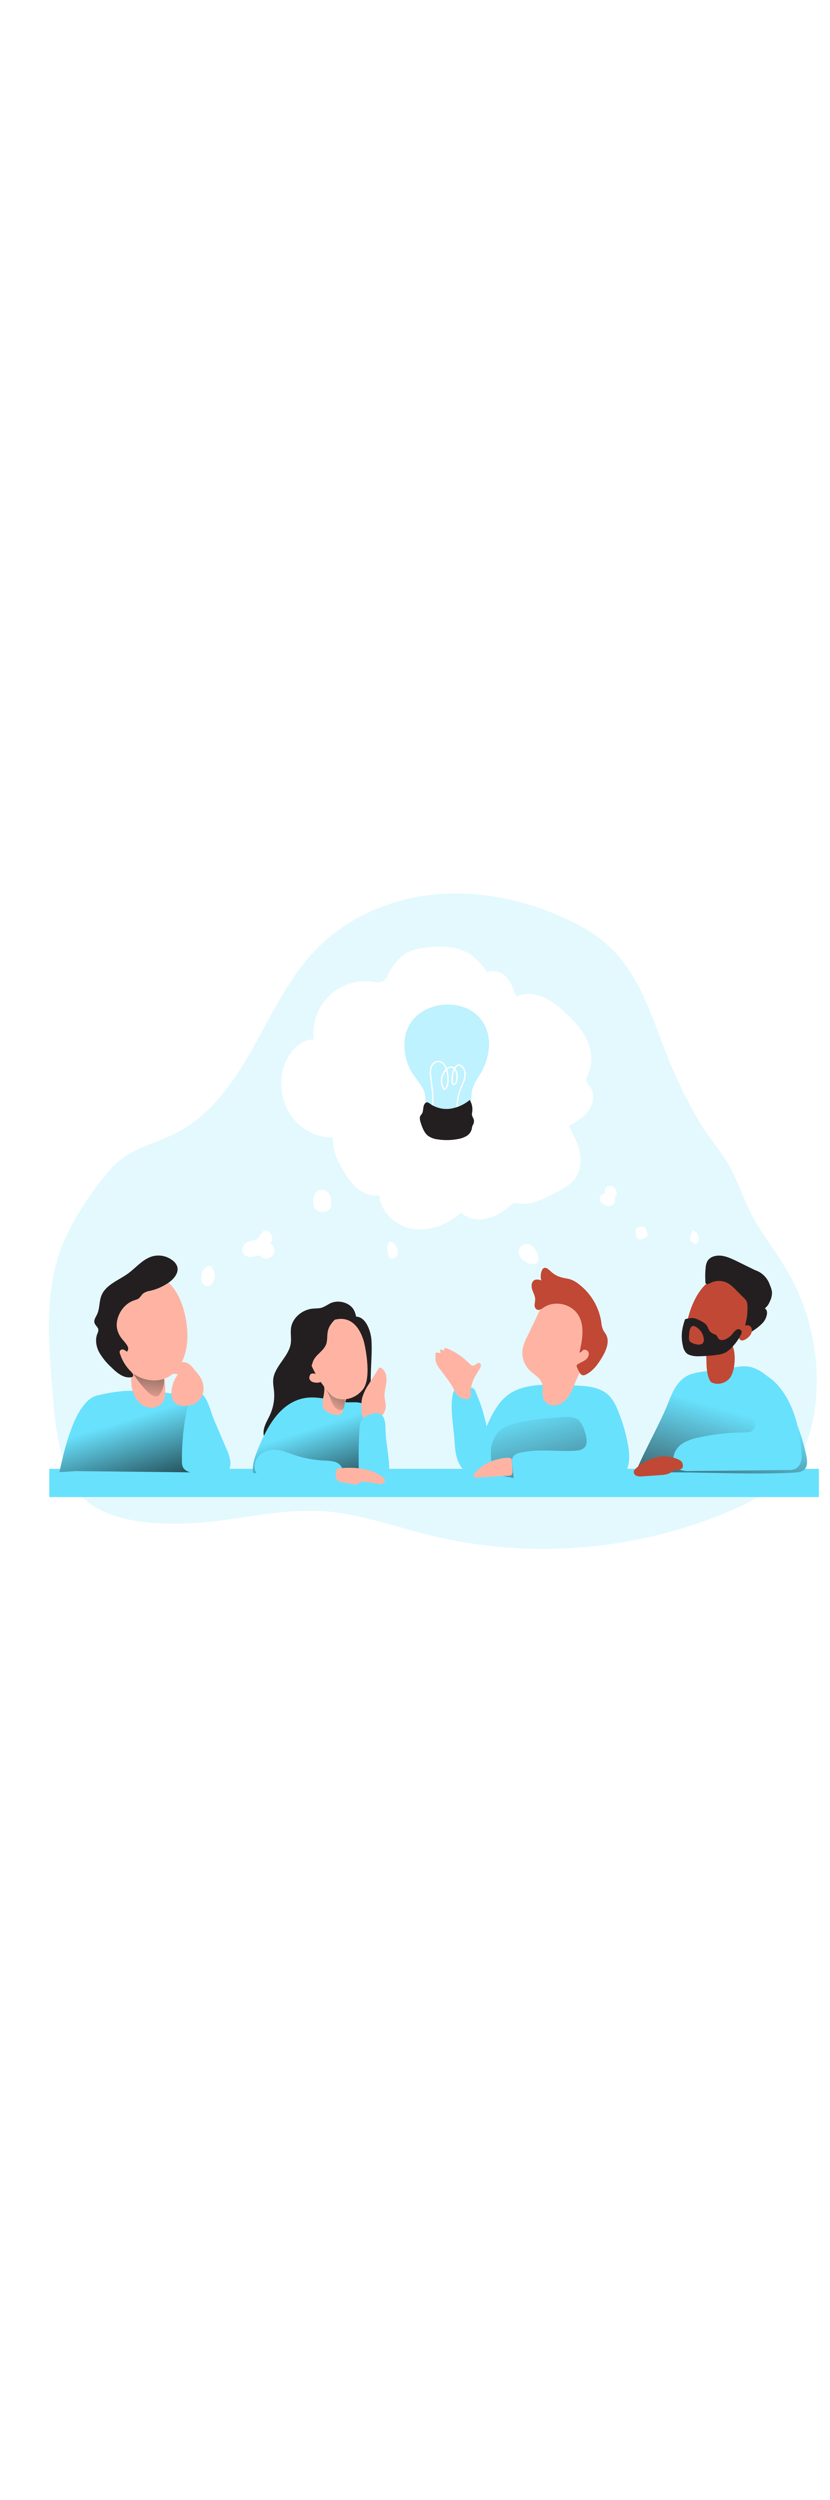 <svg id="_0113_brainstorming" xmlns="http://www.w3.org/2000/svg" xmlns:xlink="http://www.w3.org/1999/xlink" viewBox="0 0 500 500" data-imageid="brainstorming-83" imageName="Brainstorming" class="illustrations_image" style="width: 166px;"><defs><style>.cls-1_brainstorming-83{fill:none;stroke:#fff;stroke-miterlimit:10;stroke-width:.85px;}.cls-2_brainstorming-83{fill:url(#linear-gradient);}.cls-2_brainstorming-83,.cls-3_brainstorming-83,.cls-4_brainstorming-83,.cls-5_brainstorming-83,.cls-6_brainstorming-83,.cls-7_brainstorming-83,.cls-8_brainstorming-83,.cls-9_brainstorming-83,.cls-10_brainstorming-83,.cls-11_brainstorming-83,.cls-12_brainstorming-83,.cls-13_brainstorming-83,.cls-14_brainstorming-83,.cls-15_brainstorming-83,.cls-16_brainstorming-83{stroke-width:0px;}.cls-3_brainstorming-83{opacity:.18;}.cls-3_brainstorming-83,.cls-15_brainstorming-83,.cls-16_brainstorming-83{fill:#68e1fd;}.cls-3_brainstorming-83,.cls-16_brainstorming-83{isolation:isolate;}.cls-4_brainstorming-83{fill:url(#linear-gradient-4-brainstorming-83);}.cls-5_brainstorming-83{fill:url(#linear-gradient-2-brainstorming-83);}.cls-6_brainstorming-83{fill:url(#linear-gradient-3-brainstorming-83);}.cls-7_brainstorming-83{fill:url(#linear-gradient-8-brainstorming-83);}.cls-8_brainstorming-83{fill:url(#linear-gradient-7-brainstorming-83);}.cls-9_brainstorming-83{fill:url(#linear-gradient-5-brainstorming-83);}.cls-10_brainstorming-83{fill:url(#linear-gradient-6-brainstorming-83);}.cls-11_brainstorming-83{fill:#231f20;}.cls-12_brainstorming-83{fill:#c14834;}.cls-13_brainstorming-83{fill:#fff;}.cls-14_brainstorming-83{fill:#ffb4a3;}.cls-16_brainstorming-83{opacity:.43;}</style><linearGradient id="linear-gradient-brainstorming-83" x1="500.68" y1="2373.9" x2="964.31" y2="2373.9" gradientTransform="translate(-471 2760.19) scale(1 -1)" gradientUnits="userSpaceOnUse"><stop offset="0" stop-color="#231f20" stop-opacity="0"/><stop offset="1" stop-color="#231f20"/></linearGradient><linearGradient id="linear-gradient-2-brainstorming-83" x1="934.19" y1="2404.84" x2="911.91" y2="2328.77" gradientTransform="translate(-489.92 2753.07) scale(1 -1)" xlink:href="#linear-gradient-brainstorming-83"/><linearGradient id="linear-gradient-3-brainstorming-83" x1="807.94" y1="2406.53" x2="832.46" y2="2313.28" gradientTransform="translate(-489.92 2753.07) scale(1 -1)" xlink:href="#linear-gradient-brainstorming-83"/><linearGradient id="linear-gradient-4-brainstorming-83" x1="682.72" y1="2398.67" x2="693.34" y2="2437.22" gradientTransform="translate(-489.92 2753.07) scale(1 -1)" xlink:href="#linear-gradient-brainstorming-83"/><linearGradient id="linear-gradient-5-brainstorming-83" x1="675.35" y1="2394.67" x2="698.27" y2="2323.37" gradientTransform="translate(-489.92 2753.07) scale(1 -1)" gradientUnits="userSpaceOnUse"><stop offset="0" stop-color="#000" stop-opacity="0"/><stop offset=".8" stop-color="#000"/></linearGradient><linearGradient id="linear-gradient-6-brainstorming-83" x1="686.38" y1="2405.48" x2="703.92" y2="2432.58" gradientTransform="translate(-489.92 2753.07) scale(1 -1)" xlink:href="#linear-gradient-brainstorming-83"/><linearGradient id="linear-gradient-7-brainstorming-83" x1="567.75" y1="2401.22" x2="591.62" y2="2323.88" xlink:href="#linear-gradient-5-brainstorming-83"/><linearGradient id="linear-gradient-8-brainstorming-83" x1="577.88" y1="2408.17" x2="581.58" y2="2450.06" gradientTransform="translate(-489.92 2753.07) scale(1 -1)" xlink:href="#linear-gradient-brainstorming-83"/></defs><path id="background_brainstorming-83" class="cls-3_brainstorming-83 targetColor" d="M31.44,333.28c-2.56-30.81-4.85-63.26,8.23-91.29,7.35-15.25,16.81-29.38,28.12-41.98,10.09-11.16,25.95-14.01,38.83-20.75,20.86-10.92,34.83-31.43,46.32-51.98s21.63-42.39,38.23-59.13c18.42-18.64,43.91-29.59,69.96-32.26,26.05-2.67,52.64,2.62,76.66,13.11,11.01,4.82,21.68,10.81,30.31,19.19,18.11,17.6,25.12,43.27,34.57,66.69,5.18,12.85,11.29,25.3,18.26,37.27,6.19,10.62,15.4,20.46,20.67,31.4,5.27,10.95,8.47,21.79,15.21,32.26,6.36,9.89,13.39,19.36,19.08,29.67,13.02,23.76,18.36,50.97,15.29,77.89-1.61,13.73-5.6,27.56-14.11,38.45-9.3,11.9-23.11,19.29-36.99,25.24-57.1,24.32-120.53,29.52-180.84,14.84-21.49-5.3-42.6-13.11-64.64-14.57-22.26-1.46-44.36,3.65-66.52,6.18-21.48,2.46-53.24,2.88-72.16-9.53-20.35-13.36-22.7-49.2-24.48-70.72Z" style="fill: rgb(104, 225, 253);"/><g id="table_brainstorming-83"><rect class="cls-15_brainstorming-83 targetColor" x="29.68" y="381.8" width="463.63" height="17.01" style="fill: rgb(104, 225, 253);"/><rect class="cls-2_brainstorming-83" x="29.68" y="381.8" width="463.63" height="8.98"/></g><g id="character_4_brainstorming-83"><path class="cls-15_brainstorming-83 targetColor" d="M382.76,384.38c4.86-12.5,14.99-29.98,19.85-42.48,2.27-5.83,4.85-12.02,10.15-15.4,3.57-2.27,7.91-2.88,12.11-3.45l20.92-2.87c5.61-.75,10.13,1.09,14.69,4.45,4.57,3.35,7.97,8.06,10.92,12.91,6.84,11.21,11.7,23.52,14.35,36.39.58,2.84.92,6.22-1.15,8.26-1.5,1.5-3.81,1.77-5.93,1.88-30.27,1.71-65.55-1.26-95.92.33Z" style="fill: rgb(104, 225, 253);"/><path class="cls-5_brainstorming-83" d="M382.76,384.38c4.86-12.5,14.99-29.98,19.85-42.48,2.27-5.83,4.85-12.02,10.15-15.4,3.57-2.27,7.91-2.88,12.11-3.45l20.92-2.87c5.61-.75,10.13,1.09,14.69,4.45,4.57,3.35,7.97,8.06,10.92,12.91,6.84,11.21,11.7,23.52,14.35,36.39.58,2.84.92,6.22-1.15,8.26-1.5,1.5-3.81,1.77-5.93,1.88-30.27,1.71-65.55-1.26-95.92.33Z"/><path class="cls-12_brainstorming-83" d="M439.84,326.87c-2.34,3.08-6.33,4.42-10.05,3.36-.56-.15-1.08-.41-1.53-.79-.41-.43-.74-.93-.95-1.49-1.65-3.82-1.73-8.11-1.79-12.27-.15-1.69.08-3.39.68-4.98,2.04-4.46,11.69-8.94,14.79-3.5,2.61,4.59,1.91,15.47-1.15,19.65Z"/><path class="cls-15_brainstorming-83 targetColor" d="M454.15,357.98c-1.09,1.74-3.59,1.89-5.68,1.89-9.15.04-18.27,1.04-27.21,2.98-3.3.57-6.48,1.68-9.42,3.28-2.96,1.62-5.12,4.39-5.99,7.65-.69,3.28.72,7.06,3.71,8.53,1.86.73,3.86,1.02,5.84.85l59.48-.64c1.36.08,2.73-.12,4.01-.58,2.95-1.3,4.22-4.99,4.04-8.21-2.03-38.59-21.41-49.58-24.63-49.09-2.58.38-3,20.3-3.72,23.15-.82,3.23,1.62,7.05-.44,10.2Z" style="fill: rgb(104, 225, 253);"/><path class="cls-12_brainstorming-83" d="M402.75,374.48c-2.42-.34-4.88-.21-7.25.39-4.79,1.13-9.18,3.54-12.71,6.97-.41.35-.74.8-.95,1.3-.25,1.22.41,2.44,1.57,2.88,1.14.4,2.36.51,3.55.33l11.17-.79c1.65-.02,3.28-.33,4.83-.92,1.85-.82,3.42-2.45,5.46-2.53.59.05,1.19.01,1.77-.12,1.78-.67,1.32-3.53.31-4.59-1.55-1.62-5.64-2.62-7.74-2.93Z"/><path class="cls-12_brainstorming-83" d="M413.07,299.32c-.33,4.05.37,8.74,3.72,10.99,2.41,1.64,5.56,1.58,8.49,1.46,4.11-.16,8.36-.37,12.02-2.18,5.6-2.73,8.95-8.57,11.49-14.28,1.93-3.89,3.18-8.08,3.68-12.4.33-4.37-.75-8.91-3.72-12.08-1.9-1.91-4.25-3.32-6.83-4.09-18.17-5.98-27.75,18.47-28.85,32.57Z"/><path class="cls-11_brainstorming-83" d="M425.09,260.63c.07-1.47.48-2.9,1.2-4.18.89-1.27,2.2-2.2,3.69-2.63,4.57-1.44,9.4.71,13.7,2.82l11.14,5.46c4.24,1.39,7.57,4.72,8.95,8.97.67,1.36,1.1,2.82,1.3,4.33.03,2.02-.45,4.01-1.41,5.79-.6,1.57-1.62,2.95-2.95,3.98,1.15.52,1.47,2.02,1.33,3.28-.32,2.21-1.35,4.26-2.93,5.84-1.58,1.57-3.32,2.96-5.19,4.16l-3.6,2.49c-.63.44-1.43.9-2.18.58-.53-.3-.84-.88-.8-1.49.05-.59.21-1.18.47-1.71,1.87-4.73,2.71-9.8,2.45-14.88,0-.88-.17-1.75-.5-2.57-.39-.69-.89-1.31-1.47-1.85l-5.2-5.21c-1.29-1.42-2.76-2.66-4.37-3.69-3.1-1.77-6.85-1.98-10.13-.57-.72.32-2.01,1.16-2.83.94-1.09-.29-.8-1.33-.86-2.4-.15-2.48-.08-4.98.2-7.45Z"/><path class="cls-12_brainstorming-83" d="M452.9,297.67c.17,1.36-.22,2.74-1.09,3.8-.89,1.19-2.07,2.11-3.44,2.69-.61.32-1.33.4-2,.23-.93-.48-1.49-1.45-1.45-2.49-.07-2.33,1.04-4.54,2.94-5.89,1.86-1.21,4.59-.9,5.05,1.66Z"/><path class="cls-11_brainstorming-83" d="M412.68,291.7c1.05-.33,2.13-.54,3.22-.64.73-.1,1.46-.1,2.18,0,.91.2,1.78.52,2.61.94,2.18,1,4.56,2.18,5.61,4.37.28.75.6,1.48.96,2.18.94,1.15,2.21,1.98,3.65,2.37,1.17.45,1.3,2.02,2.28,2.79,1.18.92,2.89.55,4.22-.12,1.49-.73,2.8-1.78,3.86-3.06.64-.97,1.45-1.82,2.39-2.5,1.01-.65,2.36-.36,3.01.64.21.79.07,1.63-.37,2.32-1.6,3.24-3.77,6.16-6.41,8.62-.86.85-1.84,1.59-2.89,2.18-1.61.74-3.34,1.21-5.11,1.38-3.53.5-7.08.78-10.64.82-2.06.13-4.13-.15-6.07-.84-.6-.25-1.15-.58-1.64-1-1.17-1.24-1.94-2.81-2.18-4.5-1.32-5.75-.58-10.46,1.32-15.94Z"/><path class="cls-12_brainstorming-83" d="M423.99,303.86c.08.68-.06,1.36-.38,1.97-.71,1.09-2.25,1.26-3.55,1.09-1.2-.17-2.37-.53-3.45-1.09-.42-.2-.8-.5-1.09-.86-.39-.66-.56-1.42-.48-2.18.01-1.07.09-2.14.22-3.2.07-.79.26-1.57.57-2.3.5-1.09,1.33-1.9,2.51-1.42,1.06.45,2.02,1.09,2.83,1.9,1.66,1.62,2.67,3.79,2.83,6.11Z"/></g><g id="character_3_brainstorming-83"><path class="cls-15_brainstorming-83 targetColor" d="M302.82,340.11c-5.35,5.75-8.45,13.18-11.46,20.44l-8.54,20.75c-.57.96-.68,2.12-.29,3.17.66.83,1.65,1.33,2.71,1.37,4.37.66,8.78,1.1,13.2,1.31,22.23,1.39,44.49,1.9,66.76,1.53,2.67,0,5.46-.13,7.82-1.33,6.14-3.11,6.63-11.64,5.54-18.44-1.26-7.89-3.48-15.59-6.62-22.94-1.1-2.92-2.71-5.62-4.76-7.97-5.09-5.33-13.18-6.18-20.55-6.39-14.1-.44-33.25-2.84-43.8,8.51Z" style="fill: rgb(104, 225, 253);"/><path class="cls-15_brainstorming-83 targetColor" d="M286.47,335.36c-.25-.83-.75-1.56-1.43-2.09-.59-.3-1.26-.45-1.92-.44-1.94-.08-3.88-.01-5.81.21-1.24.04-2.42.49-3.38,1.28-.69.83-1.12,1.85-1.22,2.93-1.56,8.47.23,17.13.93,25.7.47,5.84.52,12.02,3.68,17,2.89,4.42,7.83,7.08,13.11,7.05,2.18,0,4.7-.81,5.54-2.83.33-1.02.42-2.1.27-3.17-1.02-15.39-3.23-31.48-9.77-45.64Z" style="fill: rgb(104, 225, 253);"/><path class="cls-14_brainstorming-83" d="M285.37,327.82c1.04-2.24,2.44-4.28,3.67-6.42.35-.53.58-1.13.67-1.76.08-.65-.26-1.28-.84-1.57-1.23-.47-2.18,1.23-3.51,1.5s-2.18-.75-3.04-1.62c-3.65-3.64-7.97-6.55-12.71-8.56-.48-.3-1.07-.37-1.62-.22-.52.22-.67,1.09-.13,1.29-.51.04-1.01-.09-1.44-.37-.47-.2-1.15-.21-1.35.25s.4,1.09.25,1.7c-.57.02-1.14-.06-1.68-.25-.56-.11-1.29.08-1.4.64-.02.21,0,.43.07.63.08.86.08,1.72,0,2.58,0,2.28,1.39,4.37,2.74,6.17,2.88,3.92,6.05,7.65,8.29,12.02.6,1.37,1.38,2.65,2.32,3.81,1.35,1.43,6.36,3.5,7.65.98.62-1.18.11-3.77.33-5.16.32-1.95.91-3.85,1.75-5.65Z"/><path class="cls-6_brainstorming-83" d="M353.13,362.52c.44,2.12.5,4.54-.87,6.23-1.38,1.68-3.93,2.09-6.18,2.18-10.92.57-22.13-1.31-32.77,1.18-1.54.2-2.95.93-4.01,2.06-1.09,1.47-.95,3.51-.73,5.34l.92,7.84-10.67-1.94c-1.15-.04-2.04-1.01-1.99-2.15,0-.03,0-.06,0-.1-.85-4.09-1.22-8.26-1.09-12.43.14-4.18,1.77-8.16,4.6-11.24,2.57-2.53,6.05-3.88,9.51-4.87,8.25-2.35,16.87-3.05,25.41-3.74,3.7-.29,9.83-1.09,13.03,1.4,2.6,2.01,4.19,7.09,4.85,10.24Z"/><path class="cls-14_brainstorming-83" d="M317.55,302.2c-1.27,2.37-2.2,4.92-2.74,7.56-.68,4.83,1.02,9.69,4.56,13.04,2.55,2.41,6.04,4.19,7.14,7.53,1,3.05-.35,6.55.95,9.53s4.85,4.19,7.91,3.55c3.04-.82,5.65-2.77,7.3-5.46,1.59-2.69,2.93-5.53,3.99-8.48,1.61-3.85,3.48-7.58,5.6-11.16,1.59-2.44,2.99-5,4.21-7.65,1.24-3.15,1.88-6.5,1.9-9.89.15-7.82-2.7-16.07-9-20.7-5.94-4.27-13.96-4.2-19.83.17-2.92,2.18-3.91,5.1-5.46,8.33-2.18,4.51-4.35,9.06-6.52,13.62Z"/><path class="cls-12_brainstorming-83" d="M331.23,262.37c-1.09-1.02-2.58-2.18-3.82-1.4-.46.33-.8.8-.98,1.33-.8,1.93-.91,4.06-.32,6.06-1.22-.6-2.62-.73-3.93-.37-1.98.84-2.28,3.58-1.65,5.64s1.86,3.98,1.87,6.12c0,1.09-.33,2.18-.35,3.34-.11,1.14.45,2.25,1.44,2.83,1.34.6,2.79-.46,4.01-1.29,6.49-4.37,16.39-2.35,20.66,4.24,4.27,6.59,2.67,15.07.97,22.67.43.66,1.23-.34,1.75-.93,1.09-1.26,3.45-.23,3.78,1.41.16,1.7-.65,3.34-2.1,4.25-1.35.98-2.97,1.54-4.37,2.44-.39.19-.68.53-.82.94-.04.36.03.72.21,1.04.45,1.03.96,2.03,1.53,3,.37.84,1.08,1.49,1.96,1.78.64.05,1.27-.09,1.82-.42,4.47-2.18,7.5-6.46,10.01-10.76,2.5-4.3,4.5-9.45,2.06-13.6-.48-.82-1.09-1.54-1.56-2.37-.69-1.59-1.09-3.29-1.2-5.02-1.24-7.92-5.12-15.19-11.01-20.63-2.79-2.58-5.75-4.83-9.51-5.46-4.27-.69-7.21-1.64-10.43-4.83Z"/><path class="cls-14_brainstorming-83" d="M286.09,384.26c-.59.72-1.09,1.82-.46,2.47.45.33,1.02.46,1.56.35l19.6-1.16c.32,0,.65-.06.95-.17.97-.44,1.09-1.77.97-2.84-.11-1.69-.22-3.38-.34-5.06-.12-1.68.26-2.39-1.51-2.63-2.45-.34-5.53.46-7.86,1.09-5.02,1.27-9.52,4.04-12.91,7.95Z"/></g><g id="character_2_brainstorming-83"><path class="cls-11_brainstorming-83" d="M223.77,304.41c.63,10.1-1.09,20.27-.15,30.36.33,3.28.93,6.71-.16,9.83-1.01,2.68-3,4.87-5.57,6.14-5.98,3.06-13.74,1.09-18.41-3.77s-6.55-11.86-6.17-18.57c.38-6.71,2.72-13.11,5.52-19.23,2.51-5.46,6.75-16.24,12.97-18.57,8.03-2.93,11.63,8.08,11.98,13.81Z"/><path class="cls-11_brainstorming-83" d="M213.16,286.11c-2.5-4.52-9.42-6.41-14.41-3.93-1.48.93-3.02,1.75-4.62,2.47-1.88.63-3.92.47-5.89.67-6.32.66-11.93,5.58-12.88,11.31-.54,3.28.29,6.55-.23,9.83-1.23,7.73-9.68,13.57-10.53,21.33-.27,2.52.29,5.04.51,7.55.38,4.72-.44,9.46-2.38,13.77-1.39,3.09-3.34,6.04-3.86,9.33-1.02,6.55,4.48,12.85,11.36,14.86,6.88,2.01,14.62.43,21.14-2.67,7.19-3.41,13.59-8.99,15.75-16.06,3.39-11.02-4.05-22.74-.71-33.78.93-2.56,2.02-5.06,3.28-7.48,3.28-7.17,7.5-19.87,3.46-27.2Z"/><path class="cls-4_brainstorming-83" d="M185.29,328.16c.08-2.98-.39-6.55,1.88-8.44.19-.18.44-.3.7-.34.26.01.5.09.72.23,2.48,1.36,4.7,3.15,6.55,5.3,2.27,2.63,4.04,5.82,6.97,7.65,1.18.75,2.5,1.26,3.72,1.91,2.53,1.37,4.65,3.37,6.16,5.82.45.59.63,1.34.51,2.06-.27.93-1.34,1.33-2.29,1.52-2.73.46-5.51.61-8.28.44-3.77-.1-7.54-.25-11.31-.46-2.43-.05-4.84-.37-7.2-.95-1-.28-2.85-.98-3.1-2.18s1.4-2.42,2.06-3.44c1.78-2.72,2.78-5.87,2.89-9.11Z"/><path class="cls-15_brainstorming-83 targetColor" d="M225.08,355.7l3.53,29.24c-25.4,1.3-50.85,1.08-76.22-.66-.57-5.25,1.37-10.43,3.39-15.29,5.02-12.1,12.08-25.06,24.57-29.02,9.55-3.04,17.93.75,27.31,1.69,4.65.47,9.75-1.09,13.44,2.61,2.82,2.84,3.53,7.58,4,11.43Z" style="fill: rgb(104, 225, 253);"/><path class="cls-9_brainstorming-83" d="M225.08,355.7l3.53,29.24c-25.4,1.3-50.85,1.08-76.22-.66-.57-5.25,1.37-10.43,3.39-15.29,5.02-12.1,12.08-25.06,24.57-29.02,9.55-3.04,17.93.75,27.31,1.69,4.65.47,9.75-1.09,13.44,2.61,2.82,2.84,3.53,7.58,4,11.43Z"/><path class="cls-15_brainstorming-83 targetColor" d="M195.08,376.83c2.21-.04,4.41.22,6.55.75,2.16.57,3.91,2.16,4.68,4.26.82,2.93-1.32,6.02-4.06,7.32s-5.9,1.26-8.94,1.19l-24.47-.58c-2.85.07-5.69-.27-8.44-.99-2.78-.76-5.11-2.65-6.42-5.22-1.77-3.95.36-8.89,4.01-11.24,5.54-3.55,11.44-1.77,17.01.33,6.43,2.44,13.21,3.85,20.09,4.18Z" style="fill: rgb(104, 225, 253);"/><path class="cls-14_brainstorming-83" d="M218.2,339c.87-2.93,2.21-5.7,3.97-8.2l5.77-9.23c.15-.32.4-.58.72-.73.38-.07.78.02,1.09.26,2.69,1.67,3.34,5.32,3.01,8.47-.33,3.15-1.38,6.26-1.09,9.4.35,1.7.61,3.42.76,5.14-.11,2.59-1.35,5.01-3.38,6.63-2.46,2.06-8,4.89-10.07,1.18-1.74-3.2-1.55-9.56-.79-12.92Z"/><path class="cls-15_brainstorming-83 targetColor" d="M224.3,348.57c-2.83.76-5.79,2.13-7,4.8-.5,1.33-.76,2.73-.75,4.15-.42,7.4-.58,14.8-.48,22.22-.13,1.51.22,3.01,1,4.3,1.09,1.41,3.07,1.76,4.86,1.81,3.37.1,6.72-.51,9.83-1.8.99-.3,1.84-.94,2.39-1.81.3-.75.39-1.56.28-2.36-.38-7.35-2.1-14.77-2.18-22.09-.11-5.18-.94-11.12-7.95-9.22Z" style="fill: rgb(104, 225, 253);"/><path class="cls-14_brainstorming-83" d="M204.39,381.44c-.43,0-.85.11-1.22.33-.39.38-.63.89-.68,1.43-.39,2.01-.59,4.45.99,5.73.8.55,1.72.89,2.68.99,2.32.44,4.64.84,6.96,1.23.75.19,1.53.16,2.26-.09.54-.33,1.06-.7,1.55-1.09.92-.42,1.94-.53,2.93-.33,2.51.25,5.02.6,7.52,1.09.84.21,1.71.26,2.57.15.87-.12,1.6-.73,1.87-1.57.31-1.26-.87-2.36-1.97-3.07-7.78-5.14-16.49-5.43-25.45-4.82Z"/><path class="cls-14_brainstorming-83" d="M195.65,346.45c1.69,1.91,7.4,3.68,9.67,2.51,1.51-.78,1.64-4.96,2.32-6.55.52-1.25.92-2.55,1.19-3.88.54-1.83.65-3.76.33-5.65-.36-1.91-1.78-3.45-3.66-3.95-1.79-.33-12.67-1.55-11.63-.05,4.29,6.24-2.26,13.02,1.79,17.58Z"/><path class="cls-10_brainstorming-83" d="M199.16,339.74c.49,1.49,1.16,2.92,2,4.25.86,1.34,2.27,2.24,3.85,2.46.37.04.75-.02,1.09-.16.98-.46,1.25-1.7,1.39-2.77l.78-5.79c.09-.44.07-.89-.07-1.31-.19-.36-.47-.66-.82-.87-.83-.62-1.69-1.19-2.58-1.71-1.85-1.09-4.26-2.29-6.49-1.87-.75.1-1.38.62-1.63,1.33-.27.95.47,1.92.85,2.73.59,1.19,1.13,2.45,1.63,3.72Z"/><path class="cls-14_brainstorming-83" d="M219.28,305.4s5.25,21.25-.71,28.64c-5.96,7.4-15.52,7.17-19.33,3.1-3.81-4.06-17.99-21.85-12.74-32.54,5.25-10.69,25.78-23.55,32.78.8Z"/><path class="cls-11_brainstorming-83" d="M197.39,299.42c-.4,2.47-.07,5.07-.94,7.41-1.53,4.06-6.29,6.18-7.86,10.22-.38.98-.56,2.04-1.02,2.99-.38,1-1.26,1.73-2.32,1.93-1.07.02-2.05-.58-2.53-1.53-.46-.94-.72-1.97-.75-3.01-.68-6.99.13-14.43,4.03-20.26,3.03-4.62,8.01-7.59,13.51-8.06,3.28-.17,4.37.51,2.08,2.94-2.05,2.16-3.69,4.28-4.19,7.37Z"/><path class="cls-14_brainstorming-83" d="M187.94,324.44c-.26.01-.51.09-.72.24-.13.12-.24.26-.32.43-.44.67-.64,1.46-.57,2.25.36,1.22,1.38,2.12,2.63,2.32,1.32.35,2.72.32,4.03-.08.13-.03.25-.09.34-.19.13-.23.13-.51,0-.74-.5-1.17-1.19-2.25-2.04-3.2-.86-.91-2.13-1.31-3.35-1.03Z"/></g><g id="character_1_brainstorming-83"><path class="cls-15_brainstorming-83 targetColor" d="M113,338.42c2.97.71,6.02,1.57,8.41,3.47,1.84,1.6,3.38,3.51,4.54,5.66,5.84,9.77,9.56,20.67,10.92,31.97.19.92.12,1.87-.22,2.74-.82,1.66-3.07,1.87-4.93,1.85l-86.19-.93-9.73.61c2.18-9.7,8.54-41.88,22.23-46.05,5.48-1.38,11.07-2.32,16.7-2.82,5.86-.24,11.73-.16,17.59.24,6.96.54,13.87,1.63,20.67,3.26Z" style="fill: rgb(104, 225, 253);"/><path class="cls-8_brainstorming-83" d="M113,338.42c2.97.71,6.02,1.57,8.41,3.47,1.84,1.6,3.38,3.51,4.54,5.66,5.84,9.77,9.56,20.67,10.92,31.97.19.92.12,1.87-.22,2.74-.82,1.66-3.07,1.87-4.93,1.85l-86.19-.93-9.73.61c2.18-9.7,8.54-41.88,22.23-46.05,5.48-1.38,11.07-2.32,16.7-2.82,5.86-.24,11.73-.16,17.59.24,6.96.54,13.87,1.63,20.67,3.26Z"/><path class="cls-14_brainstorming-83" d="M99.52,335.62c.03,1.43-.16,2.85-.55,4.23-1.2,3.57-5.35,5.65-9.08,5.1-3.77-.72-6.97-3.17-8.65-6.62-1.62-3.41-2.37-7.16-2.18-10.92-.11-1.71.32-3.41,1.23-4.86,1.25-1.39,3.03-2.18,4.9-2.18,3.32-.2,6.59.89,9.12,3.06,1.23,1.09,3.64,1.99,4.37,3.17.9,1.63.91,7.05.83,9.03Z"/><path class="cls-7_brainstorming-83" d="M80.23,324.47s11.47,18.06,15.64,12.92c2.47-3.04,3.48-7.01,2.75-10.86l-18.39-2.06Z"/><path class="cls-15_brainstorming-83 targetColor" d="M121.96,336.98l-6.81,4.65c-.53.32-1.01.71-1.42,1.17-.59.85-.96,1.83-1.09,2.85-2.14,10.42-3.16,21.04-3.03,31.68-.06,1.11.1,2.23.49,3.28.62,1.22,1.65,2.18,2.91,2.72,2.5,1.21,5.37,1.31,8.15,1.39l11.02.29c1.1.1,2.22-.02,3.28-.35,2.55-.98,3.54-4.14,3.34-6.86-.37-2.86-1.21-5.65-2.49-8.24l-7.49-17.56c-1.81-4.36-3.39-11.73-6.86-15.02Z" style="fill: rgb(104, 225, 253);"/><path class="cls-14_brainstorming-83" d="M112.92,301.7c0,9.91-3.51,21.02-12.47,25.23-6.44,3.03-14.39,1.59-20.22-2.47-5.83-4.06-9.75-10.42-12.16-17.12-2.76-7.71-3.69-16.26-1.37-24.12,2.33-7.85,8.23-14.84,16.02-17.34,21.73-6.89,30.21,19.43,30.19,35.81Z"/><path class="cls-11_brainstorming-83" d="M81.05,280.23c.76-.19,1.49-.47,2.18-.83,1.27-.8,1.92-2.29,3.08-3.28,1.28-.83,2.73-1.37,4.25-1.57,3.97-.94,7.73-2.62,11.09-4.95,3.28-2.28,6.34-6.12,5.05-9.83-.52-1.32-1.39-2.48-2.52-3.34-3.46-2.81-8.05-3.79-12.35-2.64-5.81,1.64-9.83,6.82-14.69,10.36-5.75,4.16-13.48,6.75-16.07,13.36-1.4,3.58-.94,7.73-2.58,11.22-.79,1.67-2.09,3.39-1.57,5.17.47,1.58,2.28,2.63,2.35,4.28-.05.79-.27,1.55-.64,2.25-1.43,3.58-.68,7.76,1.09,11.17,1.96,3.34,4.4,6.36,7.26,8.97,3.28,3.28,7.49,6.89,12.11,6.05.27-.04.53-.13.76-.28.94-.71,0-2.18-.82-2.97-3.13-3.02-5.45-6.77-6.75-10.92-.2-.49-.24-1.03-.12-1.55.38-.79,1.28-1.18,2.12-.93.81.27,1.54.72,2.13,1.33.92-.9,1.09-2.33.4-3.42-1.45-2.72-3.93-4.37-5.21-7.36-1.13-2.26-1.54-4.82-1.16-7.32.95-5.78,4.88-11.15,10.61-12.96Z"/><path class="cls-14_brainstorming-83" d="M110.98,317.57c-2.9-.2-5.77.68-8.05,2.47-1.03.73-2.1,1.89-1.71,3.1.5,1.01,1.56,1.62,2.69,1.53,1.1-.11,2.2-.04,3.28.21-1.99,2.64-3.29,5.73-3.79,8.99-.48,3.18,0,6.89,2.68,8.74,1.89,1.12,4.12,1.54,6.29,1.19,1.74-.1,3.44-.53,5.01-1.28,3.41-1.96,5.44-5.67,5.23-9.6-.13-3.72-2-6.89-4.43-9.59-2.15-2.37-3.66-5.34-7.19-5.76Z"/></g><g id="idea_brainstorming-83"><path class="cls-13_brainstorming-83" d="M128.95,260.24c-1.8-1.09-4.12-.8-5.59.71-1.39,1.52-2.13,3.53-2.05,5.59-.07,1.2.19,2.4.75,3.46.59,1.07,1.72,1.73,2.94,1.74.91-.11,1.75-.54,2.38-1.2,2.81-2.97,2.67-7.66-.3-10.47-.04-.04-.08-.08-.13-.12"/><path class="cls-13_brainstorming-83" d="M146.87,247.1c-1.32,1.98-1.09,5.08.98,6.32,1,.54,2.14.77,3.28.68,1.34-.05,2.66-.27,3.93-.68.39-.18.82-.24,1.25-.17.37.16.7.4.96.71,2.05,1.75,5.13,1.51,6.89-.54,1.75-2.05,1.51-5.13-.54-6.89-.27-.22-.61-.48-.57-.83.03-.18.12-.35.24-.49,1.28-1.97.8-4.59-1.09-5.99-3.93-2.73-4.72,1.15-6.42,3.28-2.21,2.79-6.61,1.21-8.9,4.6Z"/><path class="cls-13_brainstorming-83" d="M194.66,227.01c1.61-.11,3.38-.55,4.22-1.91.4-.76.61-1.6.6-2.46.07-1.37.01-2.75-.17-4.11-.64-4.59-7.13-6.82-9.51-2.36-2.38,4.46-1.3,11.27,4.87,10.84Z"/><path class="cls-13_brainstorming-83" d="M235.09,245.2c-.39-.31-.91.21-1.09.66-1.15,2.74-.94,5.87.57,8.43.16.3.39.56.67.75.28.15.6.23.92.22,1.68-.12,3.08-1.34,3.43-2.98.3-1.63-.1-3.31-1.09-4.63-.88-1.32-2.17-2.31-3.67-2.83"/><path class="cls-13_brainstorming-83" d="M321.86,258.45c1.26-.03,2.28-1.04,2.33-2.3.85-4.83-5.02-13.11-10.1-8.45-5.08,4.65,2.75,11.52,7.78,10.76Z"/><path class="cls-13_brainstorming-83" d="M370.85,218.29c1.17-2.09.65-4.72-1.23-6.2-1.15-.92-2.77-1.02-4.02-.23-1.33.99-1.42,2.92-1.39,4.58-1.27-.61-2.86.61-3,2.01-.02,1.44.67,2.79,1.85,3.62,1.17,1.03,2.71,1.53,4.26,1.4,1.57-.18,2.84-1.35,3.15-2.89.13-1.04-.28-2.11-.08-3.13"/><path class="cls-13_brainstorming-83" d="M388.85,236.61c-1.26-.61-2.69-.77-4.05-.46-.53.09-1.02.35-1.4.74-.36.53-.53,1.17-.48,1.81,0,.96.12,1.91.36,2.84.11.64.42,1.22.88,1.67,1.02.84,2.53.33,3.74-.22.93-.43,1.98-.98,2.18-1.99.09-.63-.03-1.27-.33-1.84-.55-1.31-1.25-2.54-2.1-3.68"/><path class="cls-13_brainstorming-83" d="M416.51,240.43c-1.04,1.51-.9,3.55.34,4.9.54.62,1.36.94,2.18.83.98-.31,1.7-1.16,1.84-2.18.44-2.62-1.19-5.14-3.76-5.81"/><path class="cls-13_brainstorming-83" d="M243.65,71.9c-4.4,3.22-7.87,7.56-10.04,12.57-.44,1.14-1.12,2.17-1.98,3.04-1.98,1.73-4.96,1.17-7.56.84-17.12-2.21-32.8,9.88-35,27.01-.33,2.55-.34,5.13-.04,7.68-9.23.34-16.24,9.07-18.49,18.02-2.47,9.67-.67,19.94,4.95,28.19,5.76,8.17,15.13,13.04,25.12,13.05-.62,6.96,2.53,13.67,6.07,19.66,2.39,4.06,5.06,8.07,8.74,11.05s8.47,4.85,13.11,4.03c.7,10.41,10.29,18.83,20.61,20.28s20.82-2.99,28.74-9.78c4.27,4.11,10.98,4.85,16.67,3.2s10.55-5.35,14.99-9.27c8.3,2.38,16.93-1.69,24.61-5.65,4.88-2.52,9.99-5.24,12.91-9.9s3.16-10.42,1.94-15.69c-1.21-5.27-3.79-10.12-6.34-14.89,4.42-2.58,8.98-5.28,11.95-9.45,2.97-4.17,3.9-10.26.79-14.31-.8-1.04-1.84-1.97-2.11-3.28-.32-1.45.48-2.88,1.09-4.23,3.01-6.55,2.12-14.41-.97-20.92-3.09-6.51-8.15-11.87-13.5-16.7-4.02-3.62-8.32-7.05-13.34-9.04-5.01-2-10.92-2.4-15.73,0-1.34-4.21-2.77-8.56-5.8-11.78s-8.14-4.94-12.02-2.74c1.35-.78-7.59-9.57-8.5-10.21-3.89-2.74-8.39-4.48-13.11-5.06-7.94-.91-21.01-.4-27.78,4.24Z"/><path class="cls-16_brainstorming-83 targetColor" d="M248.76,144c-6.55-10.05-7.41-24.6.68-33.5,3.83-4.02,8.84-6.74,14.3-7.77,9.5-1.99,20.38.8,26.22,8.54,3.45,4.79,5.07,10.66,4.59,16.54-.49,5.85-2.36,11.5-5.46,16.48-1.74,2.94-3.82,5.77-4.59,9.1-.49,2.18-.4,4.37-.82,6.55-1.34,6.2-6.5,10.84-12.8,11.52-5.46.47-13.11-3.12-14.2-9-.59-3.18,0-5.63-1.53-8.82-1.66-3.5-4.27-6.44-6.38-9.66Z" style="fill: rgb(104, 225, 253);"/><path class="cls-1_brainstorming-83" d="M260.22,164.23c1.23-6.03,0-12.23-.75-18.34-.38-2.02-.29-4.1.26-6.07.7-1.92,2.53-3.58,4.57-3.43,2.32.19,3.86,2.48,4.61,4.68.92,2.7,1.2,5.58.82,8.41-.21,1.5-.76,3.19-2.18,3.76-2.7-3.99-1.92-9.39,1.8-12.45.75-.65,1.71-.99,2.7-.96,1.59.17,2.62,1.81,3,3.38.45,1.8.39,3.69-.16,5.46-.12.52-.41.99-.81,1.34-.44.33-1.05.28-1.43-.11-.14-.26-.21-.55-.2-.84-.17-3.41,0-7.2,2.37-9.67.35-.44.85-.73,1.4-.83.45-.04.91.06,1.3.29,2.24,1.31,2.97,4.28,2.57,6.84s-1.69,4.87-2.64,7.27c-1.53,3.88-2.21,8.05-2,12.22"/><path class="cls-11_brainstorming-83" d="M254.17,167.88c-.25.4-.6.73-.84,1.09-.8,1.32-.34,3.01.15,4.49.96,2.89,2.04,5.98,4.48,7.82,1.72,1.16,3.7,1.88,5.77,2.09,4.02.62,8.13.55,12.12-.22,1.83-.28,3.58-.9,5.18-1.82,1.6-.95,2.76-2.5,3.19-4.31.06-.55.16-1.1.31-1.64.16-.47.46-.88.67-1.33.45-1.05.45-2.23,0-3.28-.36-.62-.65-1.27-.87-1.94-.07-.67-.02-1.34.14-1.99.37-2.52-.16-5.08-1.5-7.24-3.26,2.74-7.21,4.55-11.41,5.23-3.99.61-8.06-.2-11.51-2.27-1.45-.93-2.94-2.59-4.26-.58-1.2,1.77-.54,4.18-1.61,5.91Z"/></g></svg>